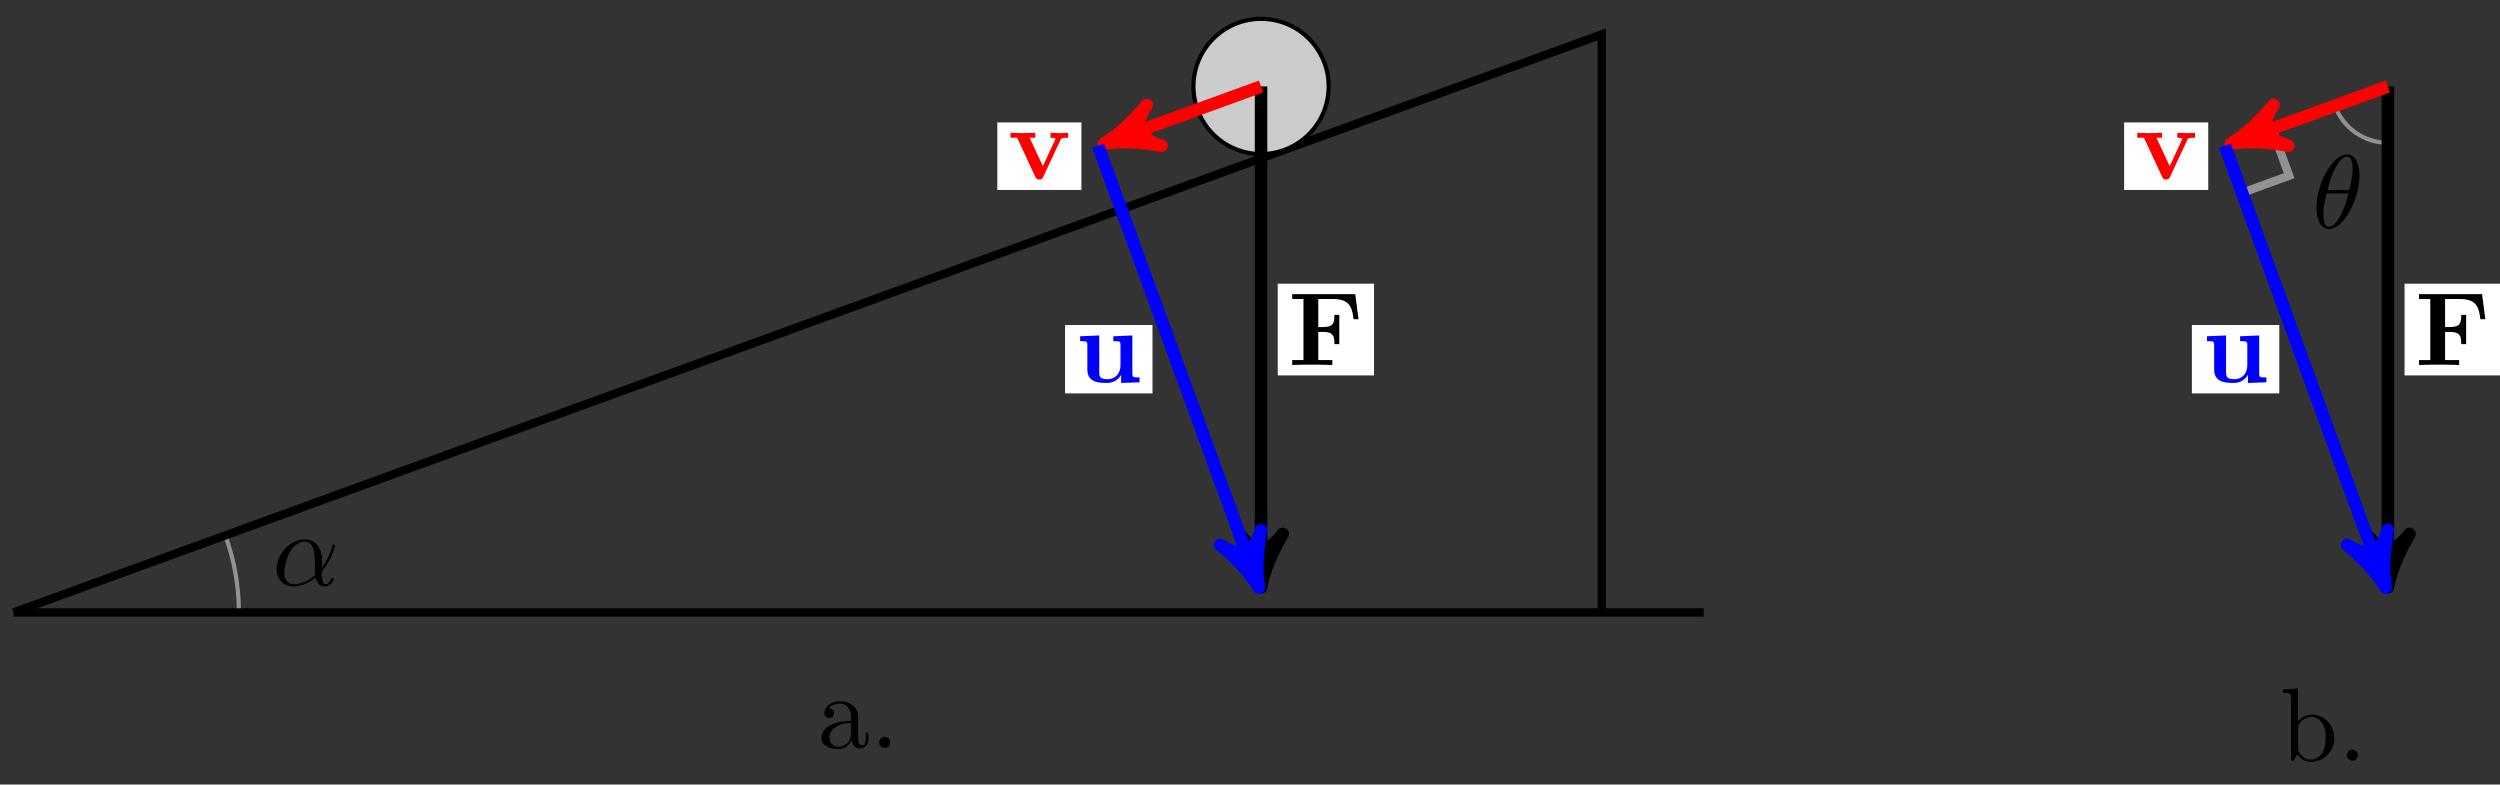 <svg xmlns="http://www.w3.org/2000/svg" xmlns:xlink="http://www.w3.org/1999/xlink" version="1.1" width="239" height="75" viewBox="0 0 239 75">
<rect x="0" y="0" width="239" height="75" fill="#333333" stroke="none"/>
<defs>
<path id="font_1_1" d="M.477 .236C.477 .393 .384 .442 .31 .442 .173 .442 .041 .299 .041 .158 .041 .065 .101-.011 .203-.011 .266-.011 .338 .012 .414 .073 .427 .02 .46-.011 .505-.011 .558-.011 .589 .044 .589 .06 .589 .067 .583 .07 .577 .07 .57 .07 .567 .067 .564 .06 .546 .011 .51 .011 .508 .011 .477 .011 .477 .089 .477 .113 .477 .134 .477 .136 .487 .148 .581 .266 .602 .382 .602 .383 .602 .385 .601 .393 .59 .393 .58 .393 .58 .39 .575 .372 .557 .309 .524 .233 .477 .174V.236M.41 .099C.322 .022 .245 .011 .205 .011 .145 .011 .115 .056 .115 .12 .115 .169 .141 .277 .173 .328 .22 .401 .274 .42 .309 .42 .408 .42 .408 .289 .408 .211 .408 .174 .408 .116 .41 .099Z"/>
<path id="font_2_54" d="M.675 .439 .644 .68H.039V.633H.147V.047H.039V0C.077 .003 .178 .003 .222 .003 .271 .003 .38 .003 .424 0V.047H.289V.317H.339C.435 .317 .444 .274 .444 .2H.491V.481H.444C.444 .407 .436 .364 .339 .364H.289V.633H.429C.59 .633 .613 .556 .628 .439H.675Z"/>
<path id="font_2_112" d="M.58 .397V.444C.555 .442 .526 .441 .501 .441L.41 .444V.397C.429 .397 .458 .394 .458 .386 .458 .386 .458 .384 .453 .374L.337 .124 .21 .397H.264V.444L.14 .441 .026 .444V.397H.09L.265 .021C.277-.004 .29-.004 .303-.004 .32-.004 .33-.001 .34 .02L.506 .376C.512 .39 .516 .397 .58 .397Z"/>
<path id="font_2_109" d="M.615 0V.047C.553 .047 .546 .047 .546 .086V.45L.363 .442V.395C.425 .395 .432 .395 .432 .356V.165C.432 .083 .381 .03 .308 .03 .231 .03 .228 .055 .228 .109V.45L.045 .442V.395C.107 .395 .114 .395 .114 .356V.123C.114 .016 .195-.006 .294-.006 .32-.006 .392-.006 .438 .072V-.006L.615 0Z"/>
<path id="font_3_28" d="M.483 .089V.145H.458V.089C.458 .031 .433 .025 .422 .025 .389 .025 .385 .07 .385 .075V.275C.385 .317 .385 .356 .349 .393 .31 .432 .26 .448 .212 .448 .13 .448 .061 .401 .061 .335 .061 .305 .081 .288 .107 .288 .135 .288 .153 .308 .153 .334 .153 .346 .148 .379 .102 .38 .129 .415 .178 .426 .21 .426 .259 .426 .316 .387 .316 .298V.261C.265 .258 .195 .255 .132 .225 .057 .191 .032 .139 .032 .095 .032 .014 .129-.011 .192-.011 .258-.011 .304 .029 .323 .076 .327 .036 .354-.006 .401-.006 .422-.006 .483 .008 .483 .089M.316 .14C.316 .045 .244 .011 .199 .011 .15 .011 .109 .046 .109 .096 .109 .151 .151 .234 .316 .24V.14Z"/>
<path id="font_3_88" d="M.192 .053C.192 .082 .168 .106 .139 .106 .11 .106 .086 .082 .086 .053 .086 .024 .11 0 .139 0 .168 0 .192 .024 .192 .053Z"/>
<path id="font_1_2" d="M.455 .5C.455 .566 .437 .705 .335 .705 .196 .705 .042 .423 .042 .194 .042 .1 .071-.011 .162-.011 .303-.011 .455 .276 .455 .5M.148 .363C.165 .427 .185 .507 .225 .578 .252 .627 .289 .683 .334 .683 .383 .683 .389 .619 .389 .562 .389 .513 .381 .462 .357 .363H.148M.348 .331C.337 .285 .316 .2 .278 .128 .243 .06 .205 .011 .162 .011 .129 .011 .108 .04 .108 .133 .108 .175 .114 .233 .14 .331H.348Z"/>
<path id="font_3_35" d="M.521 .216C.521 .343 .423 .442 .309 .442 .231 .442 .188 .395 .172 .377V.694L.028 .683V.652C.098 .652 .106 .645 .106 .596V0H.131L.167 .062C.182 .039 .224-.011 .298-.011 .417-.011 .521 .087 .521 .216M.438 .217C.438 .18 .436 .12 .407 .075 .386 .044 .348 .011 .294 .011 .249 .011 .213 .035 .189 .072 .175 .093 .175 .096 .175 .114V.32C.175 .339 .175 .34 .186 .356 .225 .412 .28 .42 .304 .42 .349 .42 .385 .394 .409 .356 .435 .315 .438 .258 .438 .217V.217Z"/>
</defs>
<path transform="matrix(1,0,0,-1,1.295,58.551)" stroke-width=".399" stroke-linecap="butt" stroke-miterlimit="10" stroke-linejoin="miter" fill="none" stroke="#929292" d="M21.544 0C21.544 2.512 21.104 5.008 20.245 7.369"/>
<use data-text="&#x03b1;" xlink:href="#font_1_1" transform="matrix(9.963,0,0,-9.963,26.032,55.959)"/>
<path transform="matrix(1,0,0,-1,1.295,58.551)" stroke-width=".797" stroke-linecap="butt" stroke-miterlimit="10" stroke-linejoin="miter" fill="none" stroke="#000000" d="M0 0H161.579"/>
<path transform="matrix(1,0,0,-1,1.295,58.551)" stroke-width=".797" stroke-linecap="butt" stroke-miterlimit="10" stroke-linejoin="miter" fill="none" stroke="#000000" d="M0 0 151.835 55.264V0"/>
<path transform="matrix(1,0,0,-1,1.295,58.551)" d="M125.726 50.287C125.726 53.856 122.832 56.75 119.262 56.75 115.693 56.75 112.799 53.856 112.799 50.287 112.799 46.717 115.693 43.823 119.262 43.823 122.832 43.823 125.726 46.717 125.726 50.287ZM119.262 50.287" fill="#cbcbcb"/>
<path transform="matrix(1,0,0,-1,1.295,58.551)" stroke-width=".399" stroke-linecap="butt" stroke-miterlimit="10" stroke-linejoin="miter" fill="none" stroke="#000000" d="M125.726 50.287C125.726 53.856 122.832 56.75 119.262 56.75 115.693 56.75 112.799 53.856 112.799 50.287 112.799 46.717 115.693 43.823 119.262 43.823 122.832 43.823 125.726 46.717 125.726 50.287ZM119.262 50.287"/>
<path transform="matrix(1,0,0,-1,1.295,58.551)" stroke-width="1.196" stroke-linecap="butt" stroke-miterlimit="10" stroke-linejoin="miter" fill="none" stroke="#000000" d="M119.262 50.287V3.684"/>
<path transform="matrix(0,1,1,0,120.557,54.867)" d="M1.275 0C-.319 .319-1.913 .956-3.826 2.072-1.913 .638-1.913-.638-3.826-2.072-1.913-.956-.319-.319 1.275 0Z"/>
<path transform="matrix(0,1,1,0,120.557,54.867)" stroke-width="1.196" stroke-linecap="butt" stroke-linejoin="round" fill="none" stroke="#000000" d="M1.275 0C-.319 .319-1.913 .956-3.826 2.072-1.913 .638-1.913-.638-3.826-2.072-1.913-.956-.319-.319 1.275 0Z"/>
<path transform="matrix(1,0,0,-1,1.295,58.551)" d="M120.856 22.662H130.062V31.429H120.856Z" fill="#ffffff"/>
<use data-text="F" xlink:href="#font_2_54" transform="matrix(9.963,0,0,-9.963,123.148,34.892)"/>
<path transform="matrix(1,0,0,-1,1.295,58.551)" stroke-width="1.196" stroke-linecap="butt" stroke-miterlimit="10" stroke-linejoin="miter" fill="none" stroke="#ff0000" d="M119.262 50.287 105.443 45.257"/>
<path transform="matrix(-.94,.342,.342,.94,106.738,13.292)" d="M1.275 0C-.319 .319-1.913 .956-3.826 2.072-1.913 .638-1.913-.638-3.826-2.072-1.913-.956-.319-.319 1.275 0Z" fill="#ff0000"/>
<path transform="matrix(-.94,.342,.342,.94,106.738,13.292)" stroke-width="1.196" stroke-linecap="butt" stroke-linejoin="round" fill="none" stroke="#ff0000" d="M1.275 0C-.319 .319-1.913 .956-3.826 2.072-1.913 .638-1.913-.638-3.826-2.072-1.913-.956-.319-.319 1.275 0Z"/>
<path transform="matrix(1,0,0,-1,1.295,58.551)" d="M94.049 40.392H102.089V46.848H94.049Z" fill="#ffffff"/>
<use data-text="v" xlink:href="#font_2_112" transform="matrix(9.963,0,0,-9.963,96.34,17.121)" fill="#ff0000"/>
<path transform="matrix(1,0,0,-1,1.295,58.551)" stroke-width="1.196" stroke-linecap="butt" stroke-miterlimit="10" stroke-linejoin="miter" fill="none" stroke="#0000ff" d="M103.683 44.616 118.622 3.572"/>
<path transform="matrix(.342,.94,.94,-.342,119.917,54.978)" d="M1.275 0C-.319 .319-1.913 .956-3.826 2.072-1.913 .638-1.913-.638-3.826-2.072-1.913-.956-.319-.319 1.275 0Z" fill="#0000ff"/>
<path transform="matrix(.342,.94,.94,-.342,119.917,54.978)" stroke-width="1.196" stroke-linecap="butt" stroke-linejoin="round" fill="none" stroke="#0000ff" d="M1.275 0C-.319 .319-1.913 .956-3.826 2.072-1.913 .638-1.913-.638-3.826-2.072-1.913-.956-.319-.319 1.275 0Z"/>
<path transform="matrix(1,0,0,-1,1.295,58.551)" d="M100.524 20.943H108.883V27.478H100.524Z" fill="#ffffff"/>
<use data-text="u" xlink:href="#font_2_109" transform="matrix(9.963,0,0,-9.963,102.815,36.551)" fill="#0000ff"/>
<use data-text="a" xlink:href="#font_3_28" transform="matrix(9.963,0,0,-9.963,78.209,71.501)"/>
<use data-text="." xlink:href="#font_3_88" transform="matrix(9.963,0,0,-9.963,83.19,71.501)"/>
<path transform="matrix(1,0,0,-1,1.295,58.551)" stroke-width=".399" stroke-linecap="butt" stroke-miterlimit="10" stroke-linejoin="miter" fill="none" stroke="#929292" d="M226.986 44.901C224.722 44.901 222.699 46.317 221.925 48.445"/>
<use data-text="&#x03b8;" xlink:href="#font_1_2" transform="matrix(9.963,0,0,-9.963,221.035,21.785)"/>
<path transform="matrix(1,0,0,-1,1.295,58.551)" stroke-width=".797" stroke-linecap="butt" stroke-miterlimit="10" stroke-linejoin="miter" fill="none" stroke="#929292" d="M215.908 46.254 217.546 41.754 213.045 40.116"/>
<path transform="matrix(1,0,0,-1,1.295,58.551)" stroke-width="1.196" stroke-linecap="butt" stroke-miterlimit="10" stroke-linejoin="miter" fill="none" stroke="#000000" d="M226.986 50.287V3.684"/>
<path transform="matrix(0,1,1,0,228.281,54.867)" d="M1.275 0C-.319 .319-1.913 .956-3.826 2.072-1.913 .638-1.913-.638-3.826-2.072-1.913-.956-.319-.319 1.275 0Z"/>
<path transform="matrix(0,1,1,0,228.281,54.867)" stroke-width="1.196" stroke-linecap="butt" stroke-linejoin="round" fill="none" stroke="#000000" d="M1.275 0C-.319 .319-1.913 .956-3.826 2.072-1.913 .638-1.913-.638-3.826-2.072-1.913-.956-.319-.319 1.275 0Z"/>
<path transform="matrix(1,0,0,-1,1.295,58.551)" d="M228.58 22.662H237.786V31.429H228.58Z" fill="#ffffff"/>
<use data-text="F" xlink:href="#font_2_54" transform="matrix(9.963,0,0,-9.963,230.871,34.892)"/>
<path transform="matrix(1,0,0,-1,1.295,58.551)" stroke-width="1.196" stroke-linecap="butt" stroke-miterlimit="10" stroke-linejoin="miter" fill="none" stroke="#ff0000" d="M226.986 50.287 213.167 45.257"/>
<path transform="matrix(-.94,.342,.342,.94,214.462,13.292)" d="M1.275 0C-.319 .319-1.913 .956-3.826 2.072-1.913 .638-1.913-.638-3.826-2.072-1.913-.956-.319-.319 1.275 0Z" fill="#ff0000"/>
<path transform="matrix(-.94,.342,.342,.94,214.462,13.292)" stroke-width="1.196" stroke-linecap="butt" stroke-linejoin="round" fill="none" stroke="#ff0000" d="M1.275 0C-.319 .319-1.913 .956-3.826 2.072-1.913 .638-1.913-.638-3.826-2.072-1.913-.956-.319-.319 1.275 0Z"/>
<path transform="matrix(1,0,0,-1,1.295,58.551)" d="M201.773 40.392H209.813V46.848H201.773Z" fill="#ffffff"/>
<use data-text="v" xlink:href="#font_2_112" transform="matrix(9.963,0,0,-9.963,204.064,17.121)" fill="#ff0000"/>
<path transform="matrix(1,0,0,-1,1.295,58.551)" stroke-width="1.196" stroke-linecap="butt" stroke-miterlimit="10" stroke-linejoin="miter" fill="none" stroke="#0000ff" d="M211.407 44.616 226.346 3.572"/>
<path transform="matrix(.342,.94,.94,-.342,227.641,54.978)" d="M1.275 0C-.319 .319-1.913 .956-3.826 2.072-1.913 .638-1.913-.638-3.826-2.072-1.913-.956-.319-.319 1.275 0Z" fill="#0000ff"/>
<path transform="matrix(.342,.94,.94,-.342,227.641,54.978)" stroke-width="1.196" stroke-linecap="butt" stroke-linejoin="round" fill="none" stroke="#0000ff" d="M1.275 0C-.319 .319-1.913 .956-3.826 2.072-1.913 .638-1.913-.638-3.826-2.072-1.913-.956-.319-.319 1.275 0Z"/>
<path transform="matrix(1,0,0,-1,1.295,58.551)" d="M208.247 20.943H216.606V27.478H208.247Z" fill="#ffffff"/>
<use data-text="u" xlink:href="#font_2_109" transform="matrix(9.963,0,0,-9.963,210.539,36.551)" fill="#0000ff"/>
<use data-text="b" xlink:href="#font_3_35" transform="matrix(9.963,0,0,-9.963,217.965,72.726)"/>
<use data-text="." xlink:href="#font_3_88" transform="matrix(9.963,0,0,-9.963,223.504,72.726)"/>
</svg>
